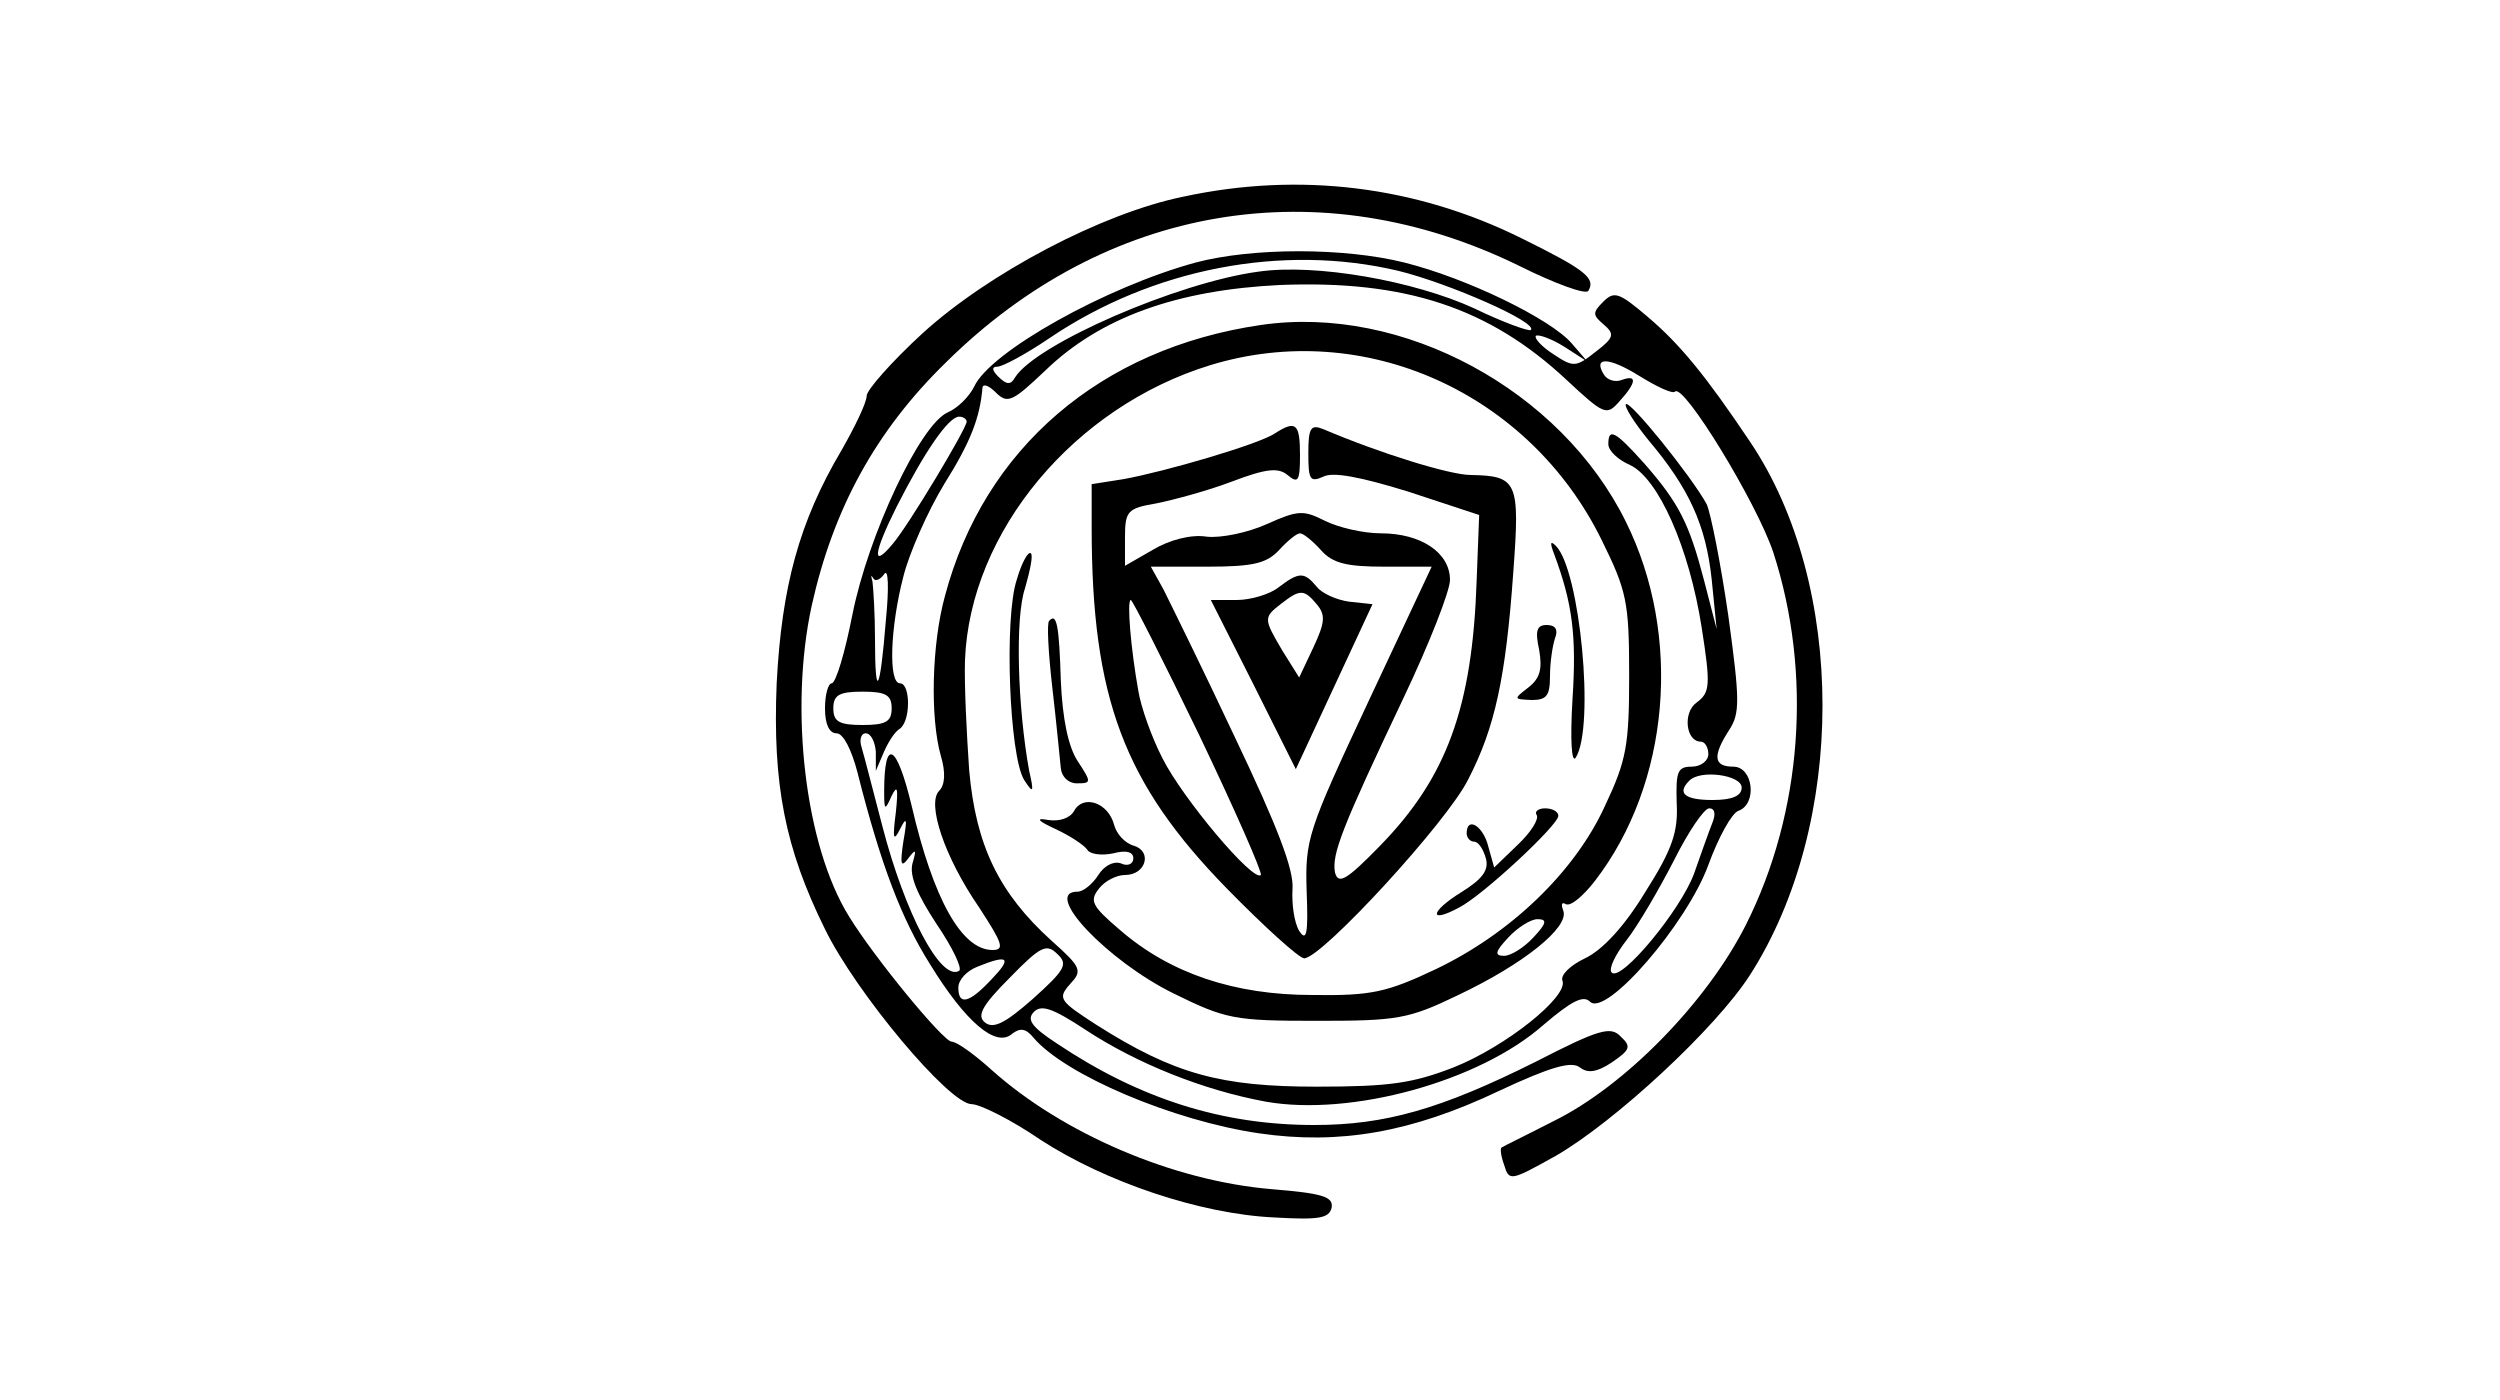 <?xml version="1.0" standalone="no"?>
<!DOCTYPE svg PUBLIC "-//W3C//DTD SVG 20010904//EN"
 "http://www.w3.org/TR/2001/REC-SVG-20010904/DTD/svg10.dtd">
<svg version="1.0" xmlns="http://www.w3.org/2000/svg"
 width="300pt" height="168pt" viewBox="0 0 300 168"
 preserveAspectRatio="xMidYMid meet">
<g transform="translate(0,168) scale(0.1,-0.1)"
fill="#000000" stroke="none">
<path d="M1420 1444 c-98 -20 -234 -92 -313 -164 -37 -34 -67 -68 -67 -75 0
-8 -14 -37 -30 -65 -51 -86 -72 -164 -78 -280 -5 -121 10 -198 58 -295 37 -76
149 -210 176 -210 10 0 48 -19 83 -43 77 -50 191 -89 281 -93 53 -3 65 -1 68
12 2 13 -11 17 -72 22 -119 10 -251 67 -336 143 -21 19 -42 34 -48 34 -10 0
-93 101 -123 150 -53 85 -72 249 -45 373 26 117 77 210 161 292 192 190 449
233 688 116 42 -21 80 -35 83 -30 9 15 -3 25 -80 63 -127 63 -267 80 -406 50z"/>
<path d="M1435 1365 c-107 -29 -247 -107 -266 -149 -6 -12 -20 -26 -32 -31
-33 -15 -95 -147 -114 -242 -9 -46 -20 -83 -25 -83 -4 0 -8 -13 -8 -30 0 -19
5 -30 14 -30 8 0 18 -20 25 -47 28 -111 53 -176 87 -230 43 -70 79 -100 98
-84 10 8 17 7 26 -4 38 -45 168 -100 271 -115 96 -14 183 1 288 51 62 29 87
36 97 28 9 -7 20 -6 38 6 22 15 24 19 11 31 -12 13 -26 9 -102 -30 -114 -57
-181 -76 -266 -76 -110 0 -209 31 -309 98 -29 19 -36 28 -28 37 9 10 22 6 63
-21 61 -40 140 -72 216 -86 102 -18 256 24 333 92 34 29 48 36 56 28 19 -19
116 93 142 164 12 33 28 62 36 65 23 8 18 53 -6 53 -24 0 -25 13 -5 44 13 20
13 35 -1 137 -9 62 -21 123 -26 134 -18 33 -92 125 -97 120 -2 -3 10 -22 27
-43 49 -58 69 -102 76 -167 l6 -60 -15 58 c-18 69 -30 93 -72 141 -35 39 -43
43 -43 23 0 -8 12 -19 26 -25 34 -16 71 -99 86 -195 11 -70 10 -78 -6 -90 -17
-12 -13 -47 5 -47 5 0 9 -7 9 -15 0 -8 -9 -15 -20 -15 -17 0 -19 -6 -18 -43 2
-35 -5 -56 -38 -108 -25 -41 -51 -69 -72 -79 -17 -8 -30 -20 -27 -27 7 -19
-68 -79 -131 -104 -49 -19 -77 -23 -164 -23 -115 0 -171 15 -264 74 -45 29
-47 32 -32 49 15 16 14 20 -22 52 -63 57 -91 114 -99 205 -3 43 -6 103 -5 132
6 154 131 304 295 354 184 56 382 -33 469 -210 30 -61 33 -74 33 -162 0 -84
-3 -102 -29 -157 -36 -79 -113 -153 -203 -196 -59 -28 -78 -32 -148 -31 -94 0
-171 26 -231 78 -34 29 -37 35 -25 50 7 9 21 16 31 16 25 0 33 28 11 35 -11 3
-21 14 -24 25 -7 27 -37 37 -48 17 -5 -9 -18 -13 -31 -11 -16 3 -13 -1 9 -11
17 -8 34 -19 38 -25 3 -5 17 -7 31 -4 15 4 24 2 24 -6 0 -7 -7 -10 -15 -6 -9
3 -20 -3 -27 -14 -7 -11 -18 -20 -25 -20 -43 0 36 -83 115 -122 63 -31 73 -33
172 -33 97 0 110 2 170 31 78 37 133 81 126 101 -3 8 -2 11 3 8 6 -3 21 10 35
28 90 117 105 294 37 431 -78 158 -268 261 -438 236 -192 -28 -332 -148 -379
-325 -16 -58 -18 -146 -5 -192 6 -20 5 -35 -2 -42 -15 -15 6 -79 48 -140 28
-43 31 -51 16 -51 -37 0 -71 61 -97 173 -18 75 -33 83 -33 17 0 -23 1 -23 9
-5 7 14 8 9 5 -20 -4 -31 -3 -36 5 -20 8 16 9 13 4 -15 -4 -27 -3 -32 6 -20 9
12 10 11 5 -6 -4 -15 6 -38 29 -73 19 -28 31 -53 27 -56 -22 -13 -65 69 -92
173 -11 42 -22 85 -25 95 -3 9 -1 17 5 17 6 0 11 -10 12 -22 l0 -23 9 21 c5
12 13 25 19 29 14 8 14 55 1 55 -14 0 -12 66 4 128 7 28 29 78 49 111 32 51
43 80 46 116 1 5 8 2 16 -6 14 -14 20 -11 59 26 66 64 158 97 282 103 150 6
251 -27 344 -114 45 -42 48 -43 63 -26 21 23 22 33 3 26 -8 -3 -17 0 -21 6
-14 22 5 22 42 -1 21 -13 40 -22 43 -19 10 11 98 -133 118 -193 47 -145 35
-312 -33 -447 -47 -93 -145 -193 -230 -235 -33 -17 -62 -31 -63 -32 -2 -1 -1
-10 3 -21 6 -20 8 -19 62 11 71 41 192 153 233 217 116 181 116 468 0 640 -53
79 -84 117 -123 150 -34 29 -40 31 -53 18 -13 -13 -13 -16 0 -27 14 -12 13
-16 -9 -33 -24 -19 -27 -19 -51 -3 -14 9 -23 19 -21 22 3 2 18 -3 34 -13 l28
-18 -19 22 c-25 29 -125 78 -201 97 -72 18 -182 18 -250 0z m243 -10 c61 -15
168 -62 159 -71 -2 -2 -33 9 -68 26 -72 33 -190 54 -259 44 -97 -13 -267 -87
-292 -127 -5 -9 -10 -9 -20 1 -8 8 -8 12 -1 12 6 0 34 15 62 34 124 84 280
114 419 81z m-518 -181 c0 -8 -70 -125 -89 -147 -25 -30 -23 -11 5 45 33 65
62 108 75 108 5 0 9 -3 9 -6z m-99 -183 c5 8 6 -16 2 -56 -7 -87 -13 -96 -13
-22 0 30 -2 61 -3 69 -2 7 -2 9 1 4 2 -4 8 -2 13 5z m9 -161 c0 -16 -7 -20
-35 -20 -28 0 -35 4 -35 20 0 16 7 20 35 20 28 0 35 -4 35 -20z m1020 -95 c0
-10 -11 -15 -35 -15 -33 0 -43 8 -28 23 13 14 63 7 63 -8z m-35 -42 c-4 -10
-14 -38 -22 -61 -16 -44 -88 -131 -99 -119 -4 4 4 21 18 39 14 18 39 61 57 96
17 34 36 62 42 62 7 0 8 -7 4 -17z m-215 -138 c-11 -12 -27 -22 -35 -22 -12 0
-11 5 5 22 11 12 27 22 35 22 12 0 11 -5 -5 -22z m-601 -74 c-33 -29 -47 -36
-57 -28 -10 8 -4 20 30 54 37 38 44 41 57 28 13 -12 9 -19 -30 -54z m-49 24
c-27 -29 -40 -32 -40 -10 0 9 10 20 23 25 37 15 42 11 17 -15z"/>
<path d="M1530 1160 c-19 -13 -132 -46 -182 -55 l-38 -6 0 -52 c0 -205 39
-307 162 -433 45 -46 87 -84 93 -84 21 0 172 164 197 215 32 62 45 122 54 249
8 108 5 115 -51 116 -25 0 -109 26 -177 55 -15 6 -18 2 -18 -29 0 -32 2 -35
18 -28 11 6 44 0 102 -18 l85 -28 -3 -78 c-5 -153 -36 -237 -116 -319 -40 -41
-50 -47 -54 -32 -4 22 8 53 82 209 31 65 56 129 56 142 0 33 -35 56 -83 56
-21 0 -51 7 -67 15 -26 13 -32 13 -70 -4 -22 -10 -55 -17 -72 -15 -19 3 -45
-4 -65 -16 l-33 -19 0 34 c0 32 3 35 38 41 20 4 61 15 90 26 42 16 56 17 67 8
13 -11 15 -7 15 24 0 38 -5 42 -30 26z m55 -140 c14 -16 31 -20 76 -20 l57 0
-76 -162 c-73 -156 -76 -165 -74 -228 2 -50 0 -61 -9 -47 -6 10 -9 32 -8 50 2
23 -18 75 -69 182 -39 83 -78 162 -86 178 l-15 27 68 0 c55 0 71 4 86 20 10
11 21 20 25 20 4 0 15 -9 25 -20z m-146 -222 c43 -90 76 -165 74 -168 -9 -9
-94 92 -118 140 -13 25 -26 62 -29 81 -9 50 -14 109 -9 109 2 0 39 -73 82
-162z"/>
<path d="M1534 975 c-10 -8 -33 -15 -50 -15 l-31 0 51 -101 51 -102 46 99 46
99 -28 3 c-15 2 -33 10 -39 18 -15 18 -21 18 -46 -1z m46 -20 c11 -13 10 -22
-4 -52 l-17 -36 -20 32 c-23 39 -23 40 -1 57 22 17 27 17 42 -1z"/>
<path d="M1865 1015 c22 -59 27 -98 22 -174 -3 -50 -1 -78 4 -70 23 37 5 225
-24 254 -7 7 -7 3 -2 -10z"/>
<path d="M1220 984 c-15 -45 -9 -211 9 -240 11 -17 12 -15 6 11 -14 77 -17
184 -5 219 6 21 10 40 7 42 -3 3 -11 -11 -17 -32z"/>
<path d="M1259 935 c-3 -2 -1 -39 4 -82 5 -43 9 -86 10 -95 1 -10 9 -18 19
-18 18 0 18 1 1 27 -11 17 -18 50 -20 96 -2 67 -5 82 -14 72z"/>
<path d="M1847 900 c4 -23 1 -34 -13 -45 -18 -14 -18 -14 4 -15 18 0 22 5 22
29 0 16 3 36 6 45 4 10 1 16 -10 16 -12 0 -14 -7 -9 -30z"/>
<path d="M1844 702 c3 -5 -7 -21 -23 -36 l-28 -27 -7 25 c-6 25 -26 37 -26 16
0 -5 4 -10 9 -10 5 0 11 -9 14 -20 4 -14 -4 -25 -30 -41 -37 -23 -39 -38 -2
-18 29 15 119 99 119 110 0 5 -7 9 -16 9 -8 0 -13 -4 -10 -8z"/>
</g>
</svg>
